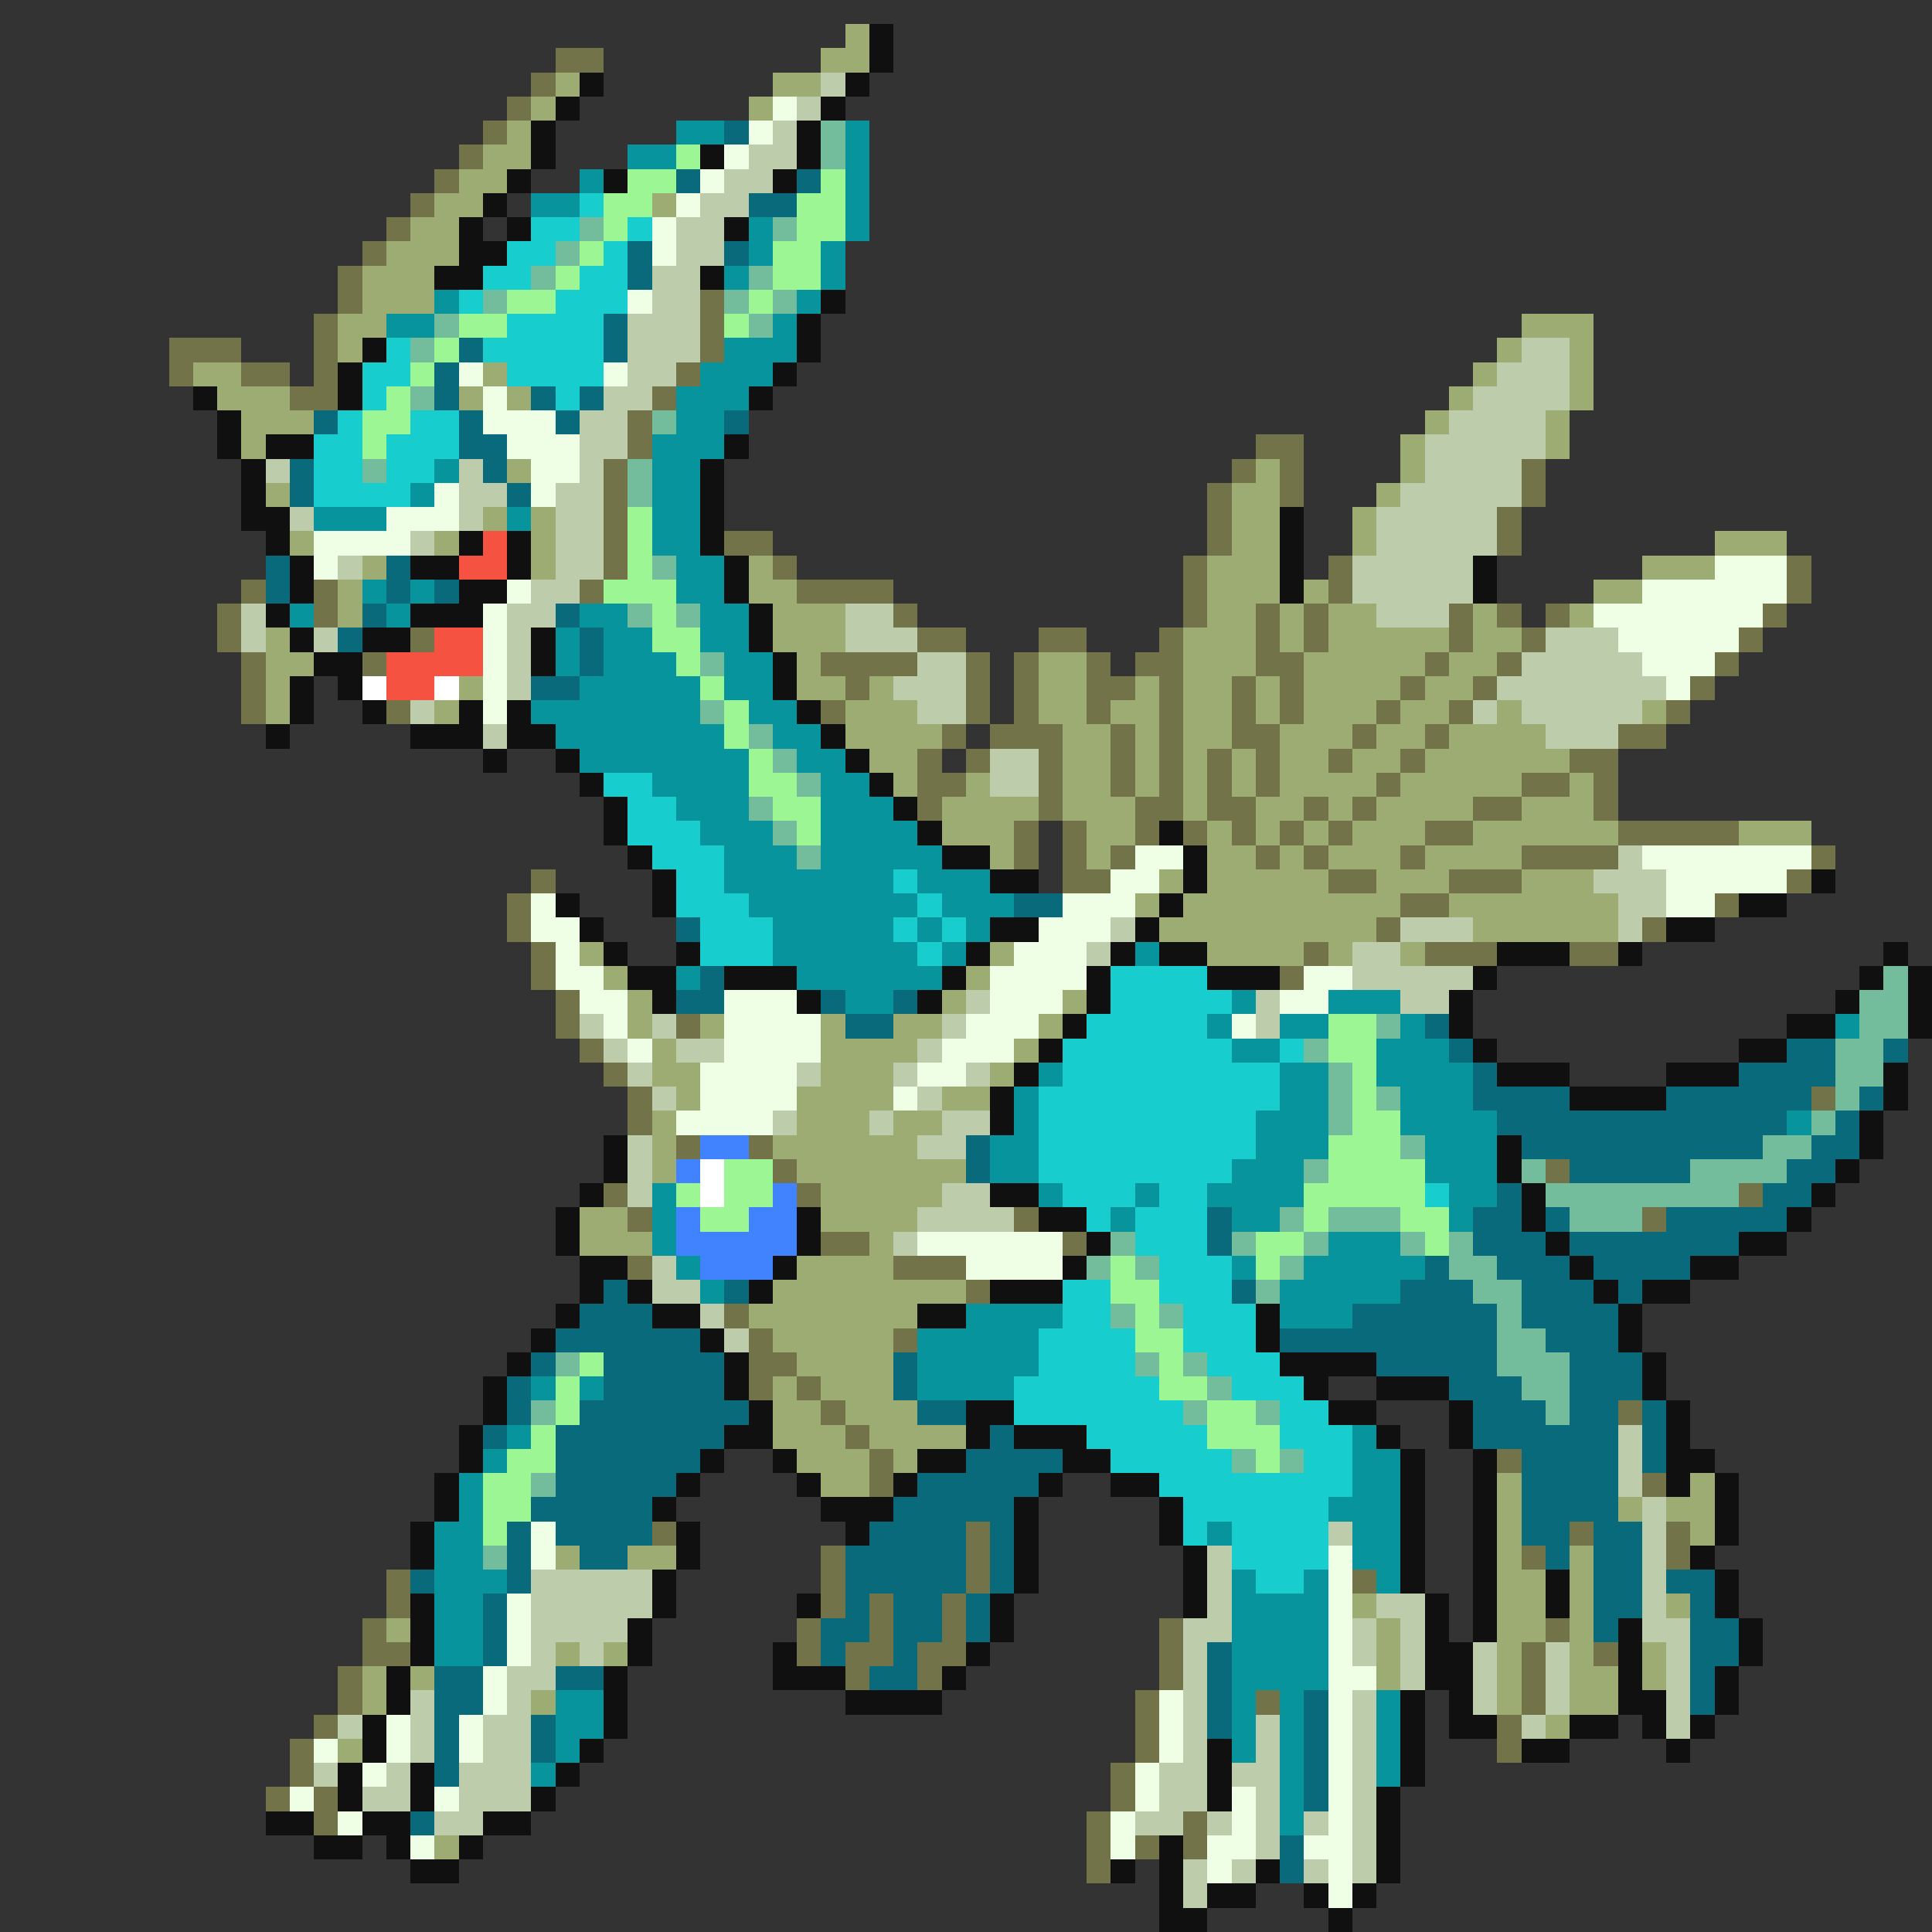 <svg xmlns="http://www.w3.org/2000/svg" viewBox="0 -0.5 80 80" shape-rendering="crispEdges">
<rect x="0" y="-0.5" width="80" height="80" fill="#333333" stroke="none"/>
<path stroke="#9cac73" d="M35 1h1M34 2h2M23 3h1M32 3h2M22 4h1M31 4h1M21 5h1M20 6h2M19 7h2M18 8h2M27 8h1M17 9h2M16 10h3M15 11h3M15 12h3M14 13h2M63 13h3M14 14h1M62 14h1M65 14h1M8 15h2M20 15h1M61 15h1M65 15h1M9 16h3M19 16h1M21 16h1M60 16h1M65 16h1M10 17h3M59 17h1M64 17h1M10 18h1M58 18h1M64 18h1M21 19h1M52 19h1M58 19h1M11 20h1M51 20h2M57 20h1M20 21h1M22 21h1M51 21h2M56 21h1M12 22h1M18 22h1M22 22h1M51 22h2M56 22h1M71 22h3M15 23h1M22 23h1M31 23h1M50 23h3M68 23h3M14 24h1M31 24h2M50 24h3M54 24h1M66 24h2M14 25h1M32 25h3M50 25h2M53 25h1M55 25h2M61 25h1M65 25h1M11 26h1M32 26h3M49 26h3M53 26h1M55 26h5M61 26h2M11 27h2M33 27h1M43 27h2M49 27h3M54 27h5M60 27h2M11 28h1M19 28h1M33 28h2M36 28h1M43 28h2M47 28h1M49 28h2M52 28h1M54 28h4M59 28h2M11 29h1M18 29h1M35 29h3M43 29h2M46 29h2M49 29h2M52 29h1M54 29h3M58 29h2M62 29h1M68 29h1M35 30h4M44 30h2M47 30h1M49 30h2M53 30h3M57 30h2M60 30h4M36 31h2M44 31h2M47 31h1M49 31h1M51 31h1M53 31h2M56 31h2M59 31h6M37 32h1M40 32h1M44 32h2M47 32h1M49 32h1M51 32h1M53 32h4M58 32h5M65 32h1M39 33h4M44 33h3M49 33h1M52 33h2M55 33h1M57 33h4M63 33h3M39 34h3M45 34h2M50 34h1M52 34h1M54 34h1M56 34h3M61 34h6M72 34h3M41 35h1M45 35h1M50 35h2M53 35h1M55 35h3M59 35h4M48 36h1M50 36h5M57 36h3M63 36h3M47 37h1M49 37h9M60 37h7M48 38h9M61 38h6M24 39h1M41 39h1M50 39h4M55 39h1M58 39h1M25 40h1M40 40h1M26 41h1M39 41h1M44 41h1M26 42h1M29 42h1M34 42h1M37 42h2M43 42h1M27 43h1M34 43h4M42 43h1M27 44h2M34 44h3M41 44h1M28 45h1M33 45h4M39 45h2M27 46h1M33 46h3M37 46h2M27 47h1M32 47h6M27 48h1M33 48h7M34 49h5M24 50h2M34 50h4M24 51h3M36 51h1M33 52h4M32 53h8M31 54h7M32 55h5M33 56h4M32 57h1M34 57h3M32 58h2M35 58h3M32 59h3M36 59h4M33 60h3M37 60h1M34 61h2M62 61h1M70 61h1M62 62h1M67 62h1M69 62h2M62 63h1M70 63h1M23 64h1M26 64h2M62 64h1M65 64h1M62 65h2M65 65h1M56 66h1M62 66h2M65 66h1M69 66h1M16 67h1M57 67h1M62 67h2M65 67h1M23 68h1M25 68h1M57 68h1M62 68h1M65 68h1M68 68h1M15 69h1M17 69h1M57 69h1M62 69h1M65 69h2M68 69h1M15 70h1M22 70h1M62 70h1M65 70h2M64 71h1M14 72h1M18 76h1" />
<path stroke="#101010" d="M36 1h1M36 2h1M24 3h1M35 3h1M23 4h1M34 4h1M22 5h1M33 5h1M22 6h1M29 6h1M33 6h1M21 7h1M25 7h1M32 7h1M20 8h1M19 9h1M21 9h1M30 9h1M19 10h2M18 11h2M29 11h1M34 12h1M33 13h1M15 14h1M33 14h1M14 15h1M32 15h1M8 16h1M14 16h1M31 16h1M9 17h1M9 18h1M11 18h2M30 18h1M10 19h1M29 19h1M10 20h1M29 20h1M10 21h2M29 21h1M53 21h1M11 22h1M19 22h1M21 22h1M29 22h1M53 22h1M12 23h1M17 23h2M21 23h1M30 23h1M53 23h1M61 23h1M12 24h1M19 24h2M30 24h1M53 24h1M61 24h1M11 25h1M17 25h3M31 25h1M12 26h1M15 26h2M22 26h1M31 26h1M13 27h2M22 27h1M32 27h1M12 28h1M14 28h1M32 28h1M12 29h1M15 29h1M19 29h1M21 29h1M33 29h1M11 30h1M17 30h3M21 30h2M34 30h1M20 31h1M23 31h1M35 31h1M24 32h1M36 32h1M25 33h1M37 33h1M25 34h1M38 34h1M48 34h1M26 35h1M39 35h2M49 35h1M27 36h1M41 36h2M49 36h1M75 36h1M23 37h1M27 37h1M48 37h1M72 37h2M24 38h1M41 38h2M47 38h1M69 38h2M25 39h1M28 39h1M40 39h1M46 39h1M48 39h2M62 39h3M67 39h1M78 39h1M26 40h2M30 40h3M39 40h1M45 40h1M50 40h3M61 40h1M77 40h1M79 40h1M27 41h1M33 41h1M38 41h1M45 41h1M60 41h1M76 41h1M79 41h1M44 42h1M60 42h1M74 42h2M79 42h1M43 43h1M61 43h1M72 43h2M42 44h1M62 44h3M69 44h3M78 44h1M41 45h1M65 45h4M78 45h1M41 46h1M77 46h1M25 47h1M62 47h1M77 47h1M25 48h1M62 48h1M76 48h1M24 49h1M41 49h2M63 49h1M75 49h1M23 50h1M33 50h1M43 50h2M63 50h1M74 50h1M23 51h1M33 51h1M45 51h1M64 51h1M72 51h2M24 52h2M32 52h1M44 52h1M65 52h1M70 52h2M24 53h1M26 53h1M31 53h1M41 53h3M66 53h1M68 53h2M23 54h1M27 54h2M38 54h2M52 54h1M67 54h1M22 55h1M29 55h1M52 55h1M67 55h1M21 56h1M30 56h1M53 56h4M68 56h1M20 57h1M30 57h1M54 57h1M57 57h3M68 57h1M20 58h1M31 58h1M40 58h2M55 58h2M60 58h1M69 58h1M19 59h1M30 59h2M40 59h1M42 59h3M57 59h1M60 59h1M69 59h1M19 60h1M29 60h1M32 60h1M38 60h2M44 60h2M58 60h1M61 60h1M69 60h2M18 61h1M28 61h1M33 61h1M37 61h1M43 61h1M46 61h2M58 61h1M61 61h1M69 61h1M71 61h1M18 62h1M27 62h1M34 62h3M42 62h1M48 62h1M58 62h1M61 62h1M71 62h1M17 63h1M28 63h1M35 63h1M42 63h1M48 63h1M58 63h1M61 63h1M71 63h1M17 64h1M28 64h1M42 64h1M49 64h1M58 64h1M61 64h1M70 64h1M27 65h1M42 65h1M49 65h1M58 65h1M61 65h1M64 65h1M71 65h1M17 66h1M27 66h1M33 66h1M41 66h1M49 66h1M59 66h1M61 66h1M64 66h1M71 66h1M17 67h1M26 67h1M41 67h1M59 67h1M61 67h1M67 67h1M72 67h1M17 68h1M26 68h1M32 68h1M40 68h1M59 68h2M67 68h1M72 68h1M16 69h1M25 69h1M32 69h3M39 69h1M59 69h2M67 69h1M71 69h1M16 70h1M25 70h1M35 70h4M58 70h1M60 70h1M67 70h2M71 70h1M15 71h1M25 71h1M58 71h1M60 71h2M65 71h2M68 71h1M70 71h1M15 72h1M24 72h1M50 72h1M58 72h1M63 72h2M69 72h1M14 73h1M17 73h1M23 73h1M50 73h1M58 73h1M14 74h1M17 74h1M22 74h1M50 74h1M57 74h1M11 75h2M15 75h2M20 75h2M57 75h1M13 76h2M16 76h1M19 76h1M48 76h1M57 76h1M17 77h2M46 77h1M48 77h1M52 77h1M57 77h1M48 78h1M50 78h2M54 78h1M56 78h1M48 79h2M55 79h1" />
<path stroke="#73734a" d="M23 2h2M22 3h1M21 4h1M20 5h1M19 6h1M18 7h1M17 8h1M16 9h1M15 10h1M14 11h1M14 12h1M29 12h1M13 13h1M29 13h1M7 14h3M13 14h1M29 14h1M7 15h1M10 15h2M13 15h1M28 15h1M12 16h2M27 16h1M26 17h1M26 18h1M52 18h2M25 19h1M51 19h1M53 19h1M63 19h1M25 20h1M50 20h1M53 20h1M63 20h1M25 21h1M50 21h1M62 21h1M25 22h1M30 22h2M50 22h1M62 22h1M25 23h1M32 23h1M49 23h1M55 23h1M74 23h1M10 24h1M13 24h1M24 24h1M33 24h4M49 24h1M55 24h1M74 24h1M9 25h1M13 25h1M37 25h1M49 25h1M52 25h1M54 25h1M60 25h1M62 25h1M64 25h1M73 25h1M9 26h1M17 26h1M38 26h2M43 26h2M48 26h1M52 26h1M54 26h1M60 26h1M63 26h1M72 26h1M10 27h1M15 27h1M34 27h4M40 27h1M42 27h1M45 27h1M47 27h2M52 27h2M59 27h1M62 27h1M71 27h1M10 28h1M35 28h1M40 28h1M42 28h1M45 28h2M48 28h1M51 28h1M53 28h1M58 28h1M61 28h1M70 28h1M10 29h1M16 29h1M34 29h1M40 29h1M42 29h1M45 29h1M48 29h1M51 29h1M53 29h1M57 29h1M60 29h1M69 29h1M39 30h1M41 30h3M46 30h1M48 30h1M51 30h2M56 30h1M59 30h1M67 30h2M38 31h1M40 31h1M43 31h1M46 31h1M48 31h1M50 31h1M52 31h1M55 31h1M58 31h1M65 31h2M38 32h2M43 32h1M46 32h1M48 32h1M50 32h1M52 32h1M57 32h1M63 32h2M66 32h1M38 33h1M43 33h1M47 33h2M50 33h2M54 33h1M56 33h1M61 33h2M66 33h1M42 34h1M44 34h1M47 34h1M49 34h1M51 34h1M53 34h1M55 34h1M59 34h2M67 34h5M42 35h1M44 35h1M46 35h1M52 35h1M54 35h1M58 35h1M63 35h4M75 35h1M22 36h1M44 36h2M55 36h2M60 36h3M74 36h1M21 37h1M58 37h2M71 37h1M21 38h1M57 38h1M68 38h1M22 39h1M54 39h1M59 39h3M65 39h2M22 40h1M53 40h1M23 41h1M23 42h1M28 42h1M24 43h1M25 44h1M26 45h1M75 45h1M26 46h1M28 47h1M31 47h1M32 48h1M64 48h1M25 49h1M33 49h1M72 49h1M26 50h1M42 50h1M68 50h1M34 51h2M44 51h1M26 52h1M37 52h3M40 53h1M30 54h1M31 55h1M37 55h1M31 56h2M31 57h1M33 57h1M34 58h1M67 58h1M35 59h1M36 60h1M62 60h1M36 61h1M68 61h1M27 63h1M40 63h1M65 63h1M69 63h1M34 64h1M40 64h1M63 64h1M69 64h1M16 65h1M34 65h1M40 65h1M56 65h1M16 66h1M34 66h1M36 66h1M39 66h1M15 67h1M33 67h1M36 67h1M39 67h1M48 67h1M64 67h1M15 68h2M33 68h1M35 68h2M38 68h2M48 68h1M63 68h1M66 68h1M14 69h1M35 69h1M38 69h1M48 69h1M63 69h1M14 70h1M47 70h1M52 70h1M63 70h1M13 71h1M47 71h1M62 71h1M12 72h1M47 72h1M62 72h1M12 73h1M46 73h1M11 74h1M13 74h1M46 74h1M13 75h1M45 75h1M49 75h1M45 76h1M47 76h1M49 76h1M45 77h1" />
<path stroke="#bdcdac" d="M34 3h1M33 4h1M32 5h1M31 6h2M30 7h2M29 8h2M28 9h2M28 10h2M27 11h2M27 12h2M26 13h3M26 14h3M63 14h2M26 15h2M62 15h3M25 16h2M61 16h4M24 17h2M60 17h4M24 18h2M59 18h5M11 19h1M19 19h1M24 19h1M59 19h4M19 20h2M23 20h2M58 20h5M12 21h1M19 21h1M23 21h2M57 21h5M17 22h1M23 22h2M57 22h5M14 23h1M23 23h2M56 23h5M22 24h2M56 24h5M10 25h1M21 25h2M35 25h2M57 25h3M10 26h1M13 26h1M21 26h1M35 26h3M64 26h3M21 27h1M38 27h2M63 27h5M21 28h1M37 28h3M62 28h7M17 29h1M38 29h2M61 29h1M63 29h5M20 30h1M64 30h3M41 31h2M41 32h2M67 35h1M66 36h3M67 37h2M46 38h1M58 38h3M67 38h1M45 39h1M56 39h2M56 40h5M40 41h1M52 41h1M58 41h2M24 42h1M27 42h1M39 42h1M52 42h1M25 43h1M28 43h2M38 43h1M26 44h1M33 44h1M37 44h1M40 44h1M27 45h1M38 45h1M32 46h1M36 46h1M39 46h2M26 47h1M38 47h2M26 48h1M26 49h1M39 49h2M38 50h4M37 51h1M27 52h1M27 53h2M29 54h1M30 55h1M67 59h1M67 60h1M67 61h1M68 62h1M55 63h1M68 63h1M50 64h1M68 64h1M22 65h5M50 65h1M68 65h1M22 66h5M50 66h1M57 66h2M68 66h1M22 67h4M49 67h2M56 67h1M58 67h1M68 67h2M22 68h1M24 68h1M49 68h1M56 68h1M58 68h1M61 68h1M64 68h1M69 68h1M21 69h2M49 69h1M58 69h1M61 69h1M64 69h1M69 69h1M17 70h1M21 70h1M49 70h1M56 70h1M61 70h1M64 70h1M69 70h1M14 71h1M17 71h1M20 71h2M49 71h1M52 71h1M56 71h1M63 71h1M69 71h1M17 72h1M20 72h2M49 72h1M52 72h1M56 72h1M13 73h1M16 73h1M19 73h3M48 73h2M51 73h2M56 73h1M15 74h2M19 74h3M48 74h2M52 74h1M56 74h1M18 75h2M47 75h2M50 75h1M52 75h1M54 75h1M56 75h1M52 76h1M56 76h1M49 77h1M51 77h1M54 77h1M56 77h1M49 78h1" />
<path stroke="#eeffe6" d="M32 4h1M31 5h1M30 6h1M29 7h1M28 8h1M27 9h1M27 10h1M26 12h1M19 15h1M25 15h1M20 16h1M20 17h3M21 18h3M22 19h2M18 20h1M22 20h1M16 21h3M13 22h4M13 23h1M71 23h3M21 24h1M68 24h6M20 25h1M66 25h7M20 26h1M67 26h5M20 27h1M68 27h3M20 28h1M69 28h1M20 29h1M47 35h2M68 35h7M46 36h2M69 36h5M22 37h1M44 37h3M69 37h2M22 38h2M43 38h3M23 39h1M42 39h3M23 40h2M41 40h4M54 40h2M24 41h2M30 41h3M41 41h3M53 41h2M25 42h1M30 42h4M40 42h3M51 42h1M26 43h1M30 43h4M39 43h3M29 44h4M38 44h2M29 45h4M37 45h1M28 46h4M38 51h6M40 52h4M22 63h1M22 64h1M55 64h1M55 65h1M21 66h1M55 66h1M21 67h1M55 67h1M21 68h1M55 68h1M20 69h1M55 69h2M20 70h1M48 70h1M55 70h1M16 71h1M19 71h1M48 71h1M55 71h1M13 72h1M16 72h1M19 72h1M48 72h1M55 72h1M15 73h1M47 73h1M55 73h1M12 74h1M18 74h1M47 74h1M51 74h1M55 74h1M14 75h1M46 75h1M51 75h1M55 75h1M17 76h1M46 76h1M50 76h2M54 76h2M50 77h1M55 77h1M55 78h1" />
<path stroke="#08949c" d="M28 5h2M35 5h1M26 6h2M35 6h1M24 7h1M35 7h1M22 8h2M35 8h1M31 9h1M35 9h1M31 10h1M34 10h1M30 11h1M34 11h1M18 12h1M33 12h1M16 13h2M32 13h1M30 14h3M29 15h3M28 16h3M28 17h2M27 18h3M18 19h1M27 19h2M17 20h1M27 20h2M13 21h3M21 21h1M27 21h2M27 22h2M28 23h2M15 24h1M17 24h1M28 24h2M12 25h1M16 25h1M24 25h2M29 25h2M23 26h1M25 26h2M29 26h2M23 27h1M25 27h3M30 27h2M24 28h5M30 28h2M22 29h7M31 29h2M23 30h7M32 30h2M24 31h7M33 31h2M27 32h4M34 32h2M28 33h3M34 33h3M29 34h3M34 34h4M30 35h3M34 35h5M30 36h7M38 36h3M31 37h7M39 37h3M32 38h5M38 38h1M40 38h1M32 39h6M39 39h1M47 39h1M28 40h1M33 40h6M35 41h2M51 41h1M55 41h3M50 42h1M53 42h2M58 42h1M76 42h1M51 43h2M57 43h3M43 44h1M53 44h2M57 44h4M42 45h1M53 45h2M58 45h3M42 46h1M52 46h3M58 46h4M74 46h1M41 47h2M52 47h3M59 47h3M41 48h2M51 48h3M59 48h3M27 49h1M43 49h1M47 49h1M50 49h4M60 49h2M27 50h1M46 50h1M51 50h2M60 50h1M27 51h1M55 51h3M28 52h1M51 52h1M54 52h5M29 53h1M53 53h5M40 54h4M53 54h3M38 55h5M38 56h5M22 57h1M24 57h1M38 57h4M21 59h1M56 59h1M20 60h1M56 60h2M19 61h1M56 61h2M19 62h1M55 62h3M18 63h2M50 63h1M56 63h2M18 64h2M56 64h2M18 65h3M51 65h1M54 65h1M57 65h1M18 66h2M51 66h4M18 67h2M51 67h4M18 68h2M51 68h4M51 69h4M23 70h2M51 70h1M53 70h1M57 70h1M23 71h2M51 71h1M53 71h1M57 71h1M23 72h1M51 72h1M53 72h1M57 72h1M22 73h1M53 73h1M57 73h1M53 74h1M53 75h1" />
<path stroke="#086a7b" d="M30 5h1M28 7h1M33 7h1M31 8h2M26 10h1M30 10h1M26 11h1M25 13h1M19 14h1M25 14h1M18 15h1M18 16h1M22 16h1M24 16h1M13 17h1M19 17h1M23 17h1M30 17h1M19 18h2M12 19h1M20 19h1M12 20h1M21 20h1M11 23h1M16 23h1M11 24h1M16 24h1M18 24h1M15 25h1M23 25h1M14 26h1M24 26h1M24 27h1M22 28h2M42 37h2M28 38h1M29 40h1M28 41h2M34 41h1M37 41h1M35 42h2M59 42h1M60 43h1M74 43h2M78 43h1M61 44h1M72 44h4M61 45h4M69 45h6M77 45h1M62 46h12M76 46h1M40 47h1M63 47h10M75 47h2M40 48h1M65 48h5M74 48h2M62 49h1M73 49h2M50 50h1M61 50h2M64 50h1M69 50h5M50 51h1M61 51h3M65 51h7M59 52h1M62 52h3M66 52h4M25 53h1M30 53h1M51 53h1M58 53h3M63 53h3M67 53h1M24 54h3M56 54h6M63 54h4M23 55h6M53 55h9M64 55h3M22 56h1M25 56h5M37 56h1M57 56h5M65 56h3M21 57h1M25 57h5M37 57h1M60 57h3M65 57h3M21 58h1M24 58h7M38 58h2M61 58h3M65 58h2M68 58h1M20 59h1M23 59h7M41 59h1M61 59h6M68 59h1M23 60h6M40 60h4M63 60h4M68 60h1M23 61h5M38 61h5M63 61h4M22 62h5M37 62h5M63 62h4M21 63h1M23 63h4M36 63h4M41 63h1M63 63h2M66 63h2M21 64h1M24 64h2M35 64h5M41 64h1M64 64h1M66 64h2M17 65h1M21 65h1M35 65h5M41 65h1M66 65h2M69 65h2M20 66h1M35 66h1M37 66h2M40 66h1M66 66h2M70 66h1M20 67h1M34 67h2M37 67h2M40 67h1M66 67h1M70 67h2M20 68h1M34 68h1M37 68h1M50 68h1M70 68h2M18 69h2M23 69h2M36 69h2M50 69h1M70 69h1M18 70h2M50 70h1M54 70h1M70 70h1M18 71h1M22 71h1M50 71h1M54 71h1M18 72h1M22 72h1M54 72h1M18 73h1M54 73h1M54 74h1M17 75h1M53 76h1M53 77h1" />
<path stroke="#73bd9c" d="M34 5h1M34 6h1M24 9h1M32 9h1M23 10h1M22 11h1M31 11h1M20 12h1M30 12h1M32 12h1M18 13h1M31 13h1M17 14h1M17 16h1M27 17h1M15 19h1M26 19h1M26 20h1M27 23h1M26 25h1M28 25h1M29 27h1M29 29h1M31 30h1M32 31h1M33 32h1M31 33h1M32 34h1M33 35h1M78 40h1M77 41h2M57 42h1M77 42h2M54 43h1M76 43h2M55 44h1M76 44h2M55 45h1M57 45h1M76 45h1M55 46h1M75 46h1M58 47h1M73 47h2M54 48h1M63 48h1M70 48h4M64 49h8M53 50h1M55 50h3M65 50h3M46 51h1M51 51h1M54 51h1M58 51h1M60 51h1M45 52h1M47 52h1M53 52h1M60 52h2M52 53h1M61 53h2M46 54h1M48 54h1M62 54h1M62 55h2M23 56h1M47 56h1M49 56h1M62 56h3M50 57h1M63 57h2M22 58h1M49 58h1M52 58h1M64 58h1M51 60h1M53 60h1M22 61h1M20 64h1" />
<path stroke="#9cf694" d="M28 6h1M26 7h2M34 7h1M25 8h2M33 8h2M25 9h1M33 9h2M24 10h1M32 10h2M23 11h1M32 11h2M21 12h2M31 12h1M19 13h2M30 13h1M18 14h1M17 15h1M16 16h1M15 17h2M15 18h1M26 21h1M26 22h1M26 23h1M25 24h3M27 25h1M27 26h2M28 27h1M29 28h1M30 29h1M30 30h1M31 31h1M31 32h2M32 33h2M33 34h1M55 42h2M55 43h2M56 44h1M56 45h1M56 46h2M55 47h3M30 48h2M55 48h4M28 49h1M30 49h2M54 49h5M29 50h2M54 50h1M58 50h2M52 51h2M59 51h1M46 52h1M52 52h1M46 53h2M47 54h1M47 55h2M24 56h1M48 56h1M23 57h1M48 57h2M23 58h1M50 58h2M22 59h1M50 59h3M21 60h2M52 60h1M20 61h2M20 62h2M20 63h1" />
<path stroke="#18cdcd" d="M24 8h1M22 9h2M26 9h1M21 10h2M25 10h1M20 11h2M24 11h2M19 12h1M23 12h3M21 13h4M16 14h1M20 14h5M15 15h2M21 15h4M15 16h1M23 16h1M14 17h1M17 17h2M13 18h2M16 18h3M13 19h2M16 19h2M13 20h4M25 32h2M26 33h2M26 34h3M27 35h3M28 36h2M37 36h1M28 37h3M38 37h1M29 38h3M37 38h1M39 38h1M29 39h3M38 39h1M46 40h4M46 41h5M45 42h5M44 43h7M53 43h1M44 44h9M43 45h10M43 46h9M43 47h9M43 48h8M44 49h3M48 49h2M59 49h1M45 50h1M47 50h3M47 51h3M48 52h3M44 53h2M48 53h3M44 54h2M49 54h3M43 55h4M49 55h3M43 56h4M50 56h3M42 57h6M51 57h3M42 58h7M53 58h2M45 59h5M53 59h3M46 60h5M54 60h2M48 61h8M49 62h6M49 63h1M51 63h4M51 64h4M52 65h2" />
<path stroke="#f65241" d="M20 22h1M19 23h2M18 26h2M16 27h4M16 28h2" />
<path stroke="#ffffff" d="M15 28h1M18 28h1M29 48h1M29 49h1" />
<path stroke="#4183ff" d="M29 47h2M28 48h1M32 49h1M28 50h1M31 50h2M28 51h5M29 52h3" />
</svg>